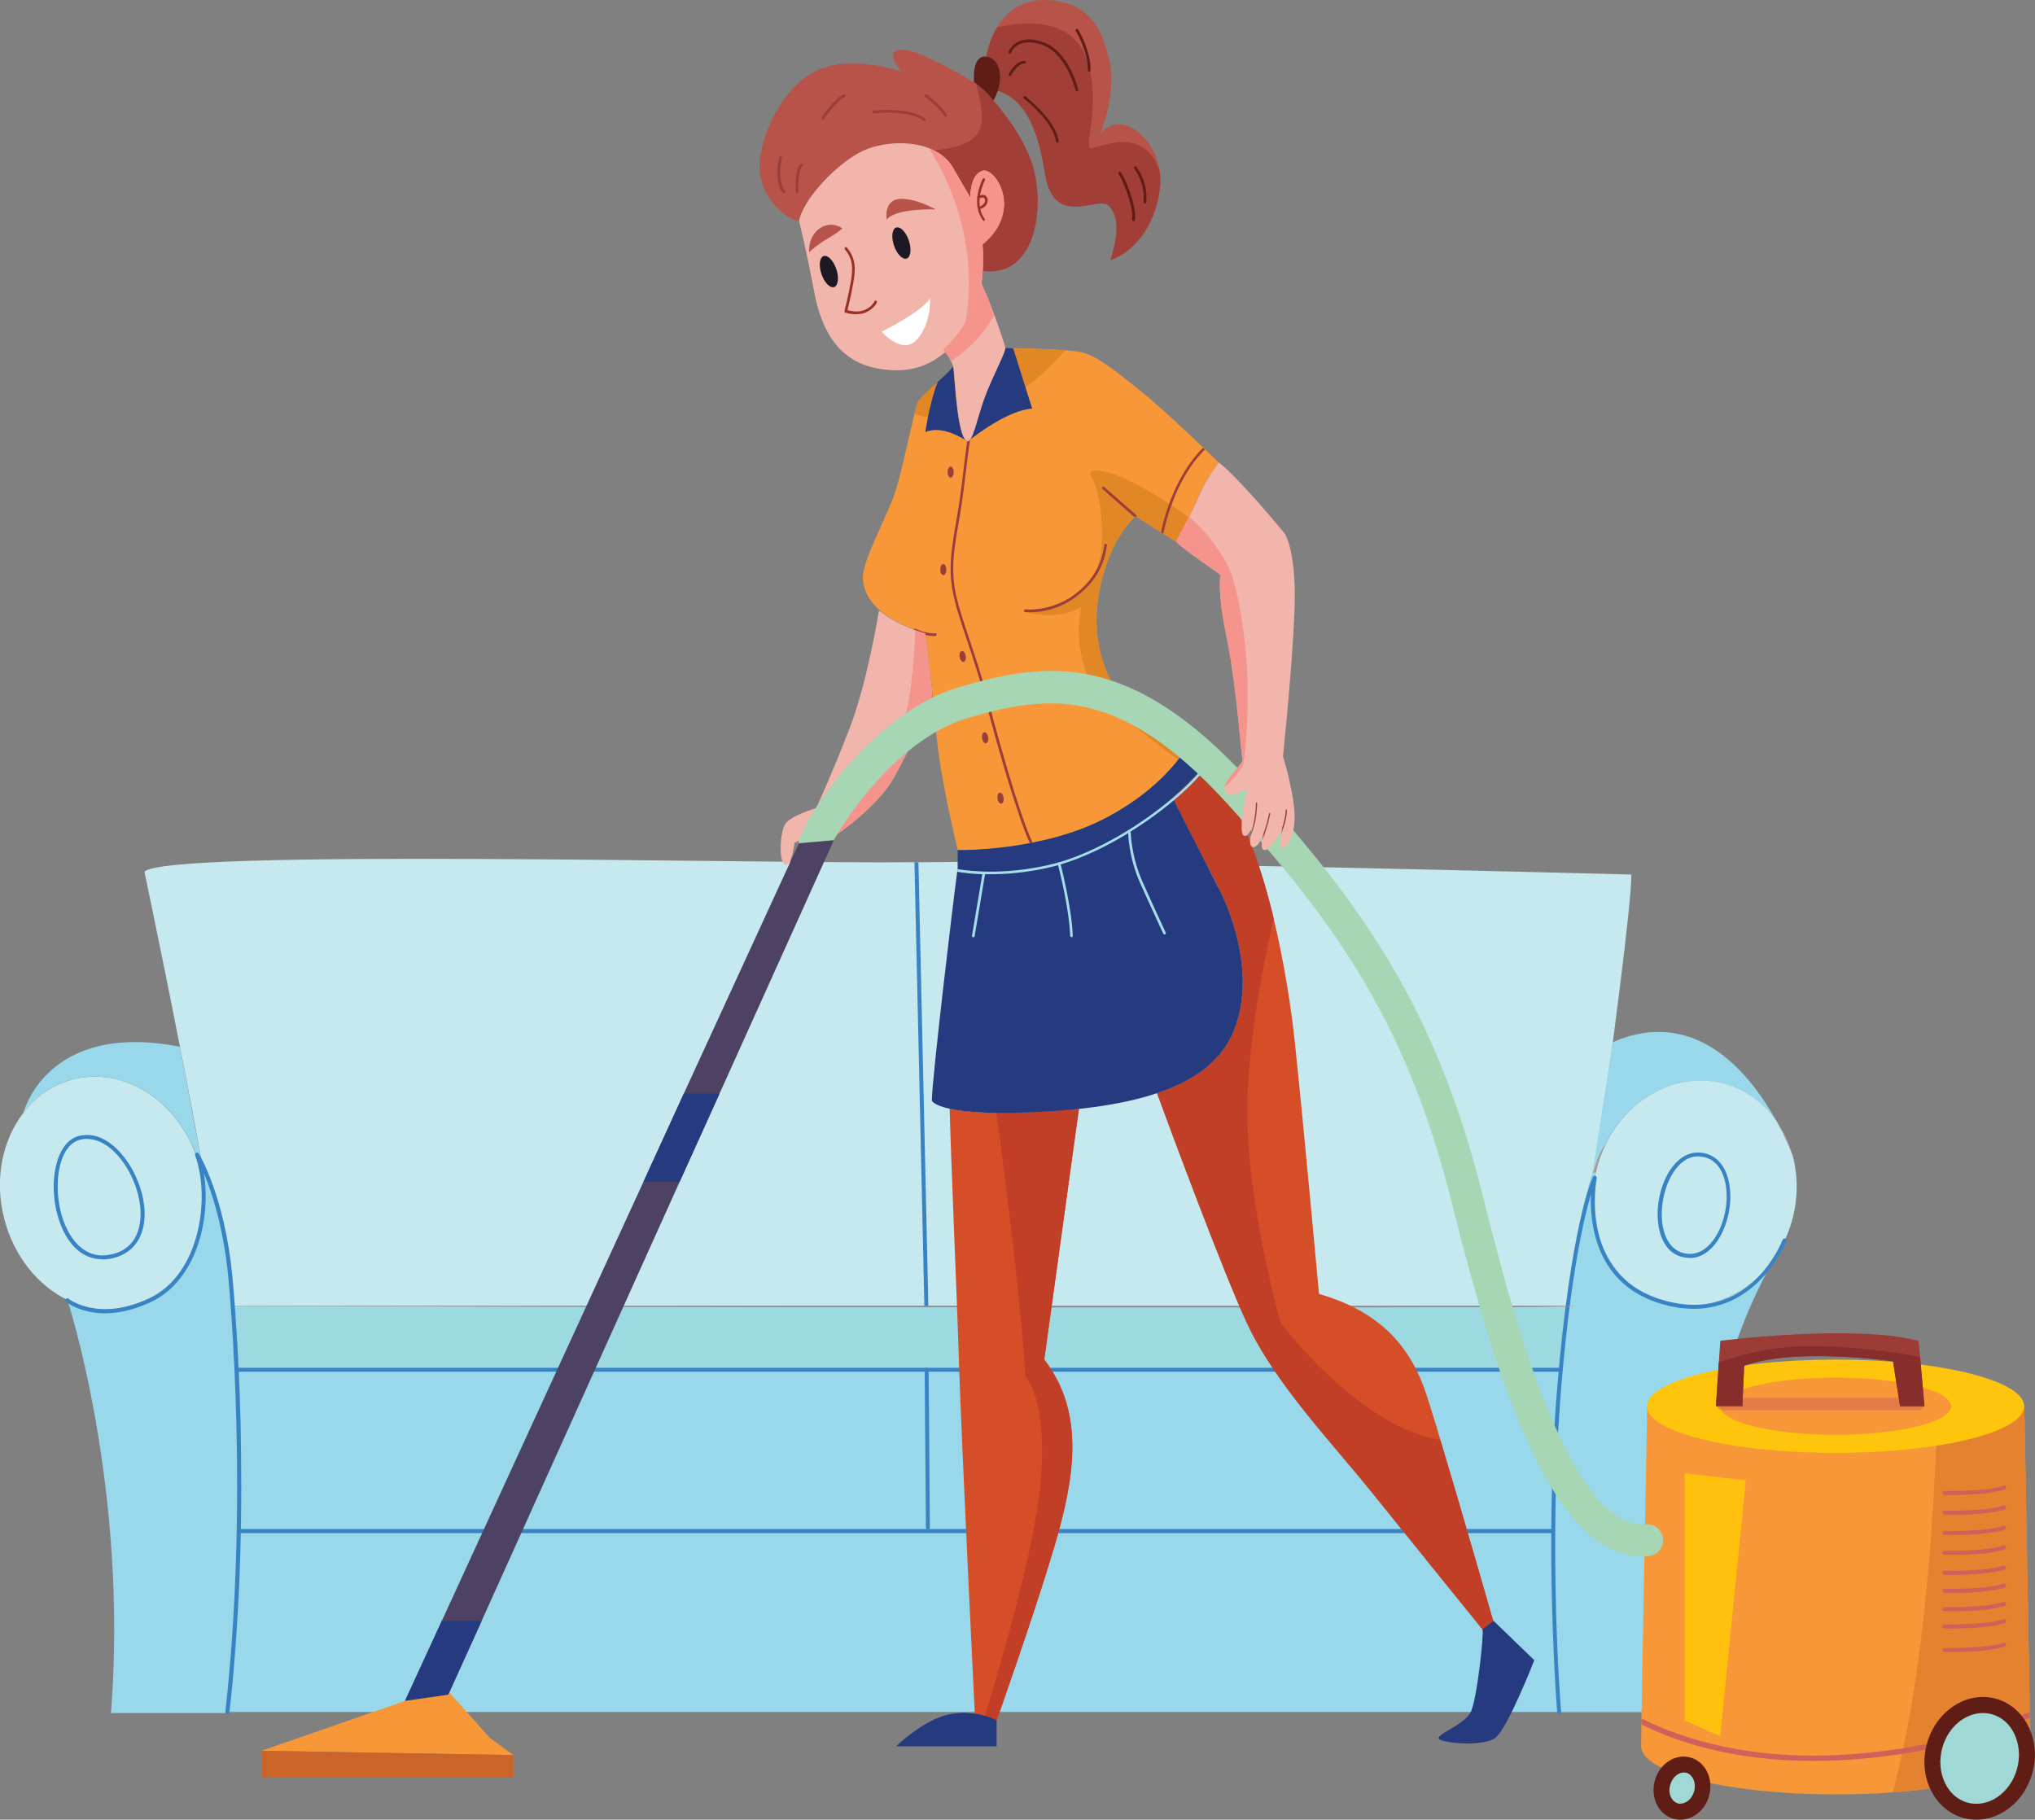<svg width="104" height="93" viewBox="0 0 104 93" fill="none" xmlns="http://www.w3.org/2000/svg">
<rect x="0" y="0" width="104" height="93" fill="#808080" stroke="none"/>
<g clip-path="url(#clip0_8_1574)">
<path d="M79.408 78.345H12.233C12.07 83.165 11.664 86.999 11.617 87.496H79.681C79.471 84.275 79.393 81.212 79.408 78.345Z" fill="#98D8EA"/>
<path d="M83.372 44.689C83.372 46.303 82.342 54.052 81.515 59.911L81.398 59.926C80.922 61.367 80.454 63.714 80.087 66.746H11.953C11.664 63.99 11.157 61.478 10.353 59.603C9.152 52.934 7.381 44.555 7.381 44.555C8.434 43.374 38.627 44.153 46.734 44.067C46.804 44.067 46.874 44.067 46.937 44.067C47.061 44.067 47.178 44.067 47.288 44.067C54.442 43.933 83.372 44.697 83.372 44.697V44.689Z" fill="#C6E8EF"/>
<path d="M10.283 60.013C10.26 59.903 10.244 59.792 10.213 59.682C10.111 59.281 9.971 58.895 9.807 58.532C8.66 56.005 6.132 54.54 3.714 55.17C2.684 55.438 1.818 56.052 1.186 56.887C0.117 58.281 -0.304 60.289 0.218 62.297C0.71 64.21 1.943 65.706 3.441 66.439C4.455 66.943 5.594 67.1 6.717 66.801C9.378 66.1 10.923 63.1 10.291 60.005L10.283 60.013Z" fill="#C6E8EF"/>
<path d="M3.722 55.17C6.14 54.54 8.668 56.005 9.815 58.532C10.01 58.855 10.181 59.21 10.345 59.588L9.198 53.501C2.372 52.154 1.194 56.879 1.194 56.879C1.826 56.052 2.692 55.43 3.722 55.162V55.17Z" fill="#98D8EA"/>
<path d="M11.953 66.746C12.062 67.801 12.148 68.896 12.202 70.006H79.759C79.853 68.856 79.962 67.769 80.079 66.762C74.719 66.888 17.999 66.762 11.953 66.746Z" fill="#9DD9E1"/>
<path d="M12.202 70.006C12.343 72.825 12.327 75.731 12.233 78.345H79.408C79.424 75.298 79.556 72.494 79.759 70.006H12.202Z" fill="#98D8EA"/>
<path d="M12.202 70.006C12.148 68.896 12.07 67.809 11.953 66.746C11.609 66.746 11.953 66.746 11.953 66.746C11.664 63.99 11.165 61.478 10.353 59.603C10.384 59.753 10.353 59.588 10.353 59.588C10.189 59.21 10.01 58.855 9.823 58.532C9.986 58.895 10.119 59.281 10.228 59.682C10.26 59.792 10.275 59.903 10.299 60.013C10.938 63.116 9.394 66.108 6.725 66.809C5.61 67.1 4.471 66.943 3.448 66.447C3.448 66.447 6.577 75.991 5.672 87.551H11.617C11.617 87.551 11.617 87.527 11.617 87.496C11.672 87.007 12.07 83.172 12.233 78.345C12.327 75.731 12.343 72.825 12.202 70.006Z" fill="#98D8EA"/>
<path d="M90.784 64.147C89.488 66.163 87.171 67.203 84.987 66.557C82.365 65.785 80.891 62.856 81.554 59.911H81.507L81.39 59.926C80.914 61.367 80.446 63.714 80.079 66.746C80.079 66.746 80.337 66.762 80.079 66.769C79.962 67.777 79.853 68.856 79.759 70.014C79.556 72.502 79.424 75.306 79.408 78.353C79.393 81.212 79.471 84.283 79.681 87.504H86.602C86.602 87.504 85.236 73.534 90.784 64.155V64.147Z" fill="#98D8EA"/>
<path d="M88.217 55.422C89.293 55.737 90.175 56.422 90.799 57.328C89.527 55.005 86.75 51.382 82.42 53.264L81.39 59.926C81.608 59.273 81.819 58.8 82.022 58.532C83.2 56.068 85.782 54.705 88.209 55.422H88.217Z" fill="#98D8EA"/>
<path d="M91.603 59.044V59.029C91.564 58.918 91.298 58.218 90.807 57.32C90.183 56.422 89.301 55.737 88.225 55.414C85.798 54.698 83.208 56.06 82.037 58.525C81.889 58.84 81.757 59.17 81.655 59.517C81.616 59.643 81.593 59.777 81.562 59.903C80.898 62.848 82.373 65.769 84.994 66.549C87.179 67.195 89.496 66.147 90.791 64.139C91.119 63.635 91.384 63.068 91.564 62.446C91.899 61.281 91.899 60.1 91.611 59.044H91.603Z" fill="#C6E8EF"/>
<path d="M47.444 66.746H47.241L46.734 44.067C46.804 44.067 46.874 44.067 46.937 44.067L47.444 66.746Z" fill="#3883C4"/>
<path d="M47.42 78.172C47.366 78.172 47.319 78.125 47.319 78.07L47.256 70.006C47.256 69.951 47.303 69.904 47.358 69.904C47.412 69.896 47.459 69.951 47.459 70.006L47.522 78.07C47.522 78.125 47.475 78.172 47.42 78.172Z" fill="#3883C4"/>
<path d="M79.377 78.353H12.241C12.187 78.353 12.14 78.306 12.14 78.251C12.14 78.196 12.187 78.148 12.241 78.148H79.377C79.432 78.148 79.478 78.196 79.478 78.251C79.478 78.306 79.432 78.353 79.377 78.353Z" fill="#3883C4"/>
<path d="M86.352 64.289C86.266 64.289 86.172 64.281 86.079 64.265C84.932 64.061 84.636 62.745 84.729 61.69C84.846 60.336 85.611 58.903 86.781 58.903C86.882 58.903 86.976 58.91 87.078 58.934C88.224 59.17 88.513 60.493 88.412 61.556C88.279 62.887 87.514 64.297 86.344 64.297L86.352 64.289ZM86.789 59.099C85.736 59.099 85.049 60.446 84.94 61.706C84.854 62.675 85.112 63.879 86.126 64.061C86.204 64.076 86.282 64.084 86.36 64.084C87.405 64.084 88.1 62.769 88.225 61.533C88.318 60.556 88.068 59.336 87.054 59.131C86.968 59.115 86.882 59.099 86.797 59.099H86.789Z" fill="#3883C4"/>
<path d="M5.243 64.36C3.706 64.36 2.957 62.722 2.785 61.32C2.614 59.903 2.988 58.32 4.041 58.052C4.174 58.021 4.307 58.005 4.447 58.005C5.875 58.005 7.162 59.903 7.365 61.596C7.529 63.005 6.944 64.013 5.797 64.297C5.61 64.344 5.422 64.368 5.251 64.368L5.243 64.36ZM4.447 58.202C4.33 58.202 4.213 58.218 4.096 58.249C3.152 58.485 2.824 59.958 2.988 61.297C3.16 62.722 3.924 64.163 5.243 64.163C5.407 64.163 5.571 64.139 5.742 64.1C7.24 63.73 7.232 62.242 7.162 61.619C6.975 60.013 5.773 58.21 4.447 58.21V58.202Z" fill="#3883C4"/>
<path d="M11.617 87.598H11.601C11.547 87.598 11.508 87.543 11.516 87.488C12.717 76.81 11.773 66.391 11.664 65.242C11.414 62.698 10.821 60.919 10.416 59.95C10.798 62.242 10.065 65.447 7.701 66.549C4.985 67.817 3.441 66.588 3.378 66.533C3.339 66.502 3.331 66.439 3.363 66.391C3.394 66.344 3.464 66.344 3.503 66.376C3.519 66.391 5.017 67.573 7.615 66.36C10.236 65.139 10.759 61.21 9.971 59.044C9.955 58.997 9.971 58.942 10.025 58.918C10.08 58.895 10.127 58.918 10.158 58.958C10.174 58.981 11.477 61.108 11.875 65.226C11.984 66.384 12.928 76.817 11.726 87.519C11.726 87.574 11.68 87.614 11.625 87.614L11.617 87.598Z" fill="#3883C4"/>
<path d="M79.681 87.598C79.627 87.598 79.588 87.559 79.58 87.504C79.58 87.425 78.901 79.219 79.58 70.951C80.266 62.675 81.359 60.249 81.406 60.147C81.429 60.1 81.484 60.076 81.53 60.092C81.577 60.108 81.608 60.163 81.601 60.21C81.601 60.226 81.351 61.478 81.655 62.871C82.061 64.73 83.192 65.935 85.018 66.454C89.379 67.707 91.033 63.541 91.103 63.36C91.127 63.305 91.181 63.281 91.236 63.305C91.291 63.32 91.314 63.383 91.291 63.438C91.275 63.486 89.496 67.959 84.955 66.651C81.569 65.683 81.249 62.58 81.304 61.044C80.93 62.32 80.251 65.265 79.783 70.959C79.104 79.211 79.767 87.401 79.783 87.48C79.783 87.535 79.744 87.582 79.689 87.59H79.681V87.598Z" fill="#3883C4"/>
<path d="M80.079 66.769C80.079 66.769 80.079 66.754 80.079 66.746H11.953C17.999 66.762 74.719 66.895 80.079 66.769Z" fill="#938B8B"/>
<path d="M79.767 70.108H12.202C12.148 70.108 12.101 70.061 12.101 70.006C12.101 69.951 12.148 69.904 12.202 69.904H79.767C79.822 69.904 79.869 69.951 79.869 70.006C79.869 70.061 79.822 70.108 79.767 70.108Z" fill="#3883C4"/>
<path d="M103.766 89.252C103.766 90.362 100.801 91.299 96.721 91.606C95.808 91.677 94.833 91.709 93.819 91.709C88.326 91.709 83.871 90.606 83.871 89.244L83.887 88.118V87.811L84.183 71.856C84.183 73.171 88.498 74.243 93.819 74.243C95.707 74.243 97.47 74.109 98.952 73.872C101.659 73.447 103.454 72.707 103.454 71.856L103.735 87.48V87.771L103.766 89.236V89.252Z" fill="#F79738"/>
<path d="M103.766 89.252C103.766 90.362 100.801 91.299 96.721 91.606C98.164 86.401 98.726 79.172 98.952 73.888C101.659 73.463 103.454 72.723 103.454 71.872L103.735 87.496V87.787L103.766 89.252Z" fill="#E4822F"/>
<path d="M76.428 83.22L75.851 83.385C75.851 83.385 72.106 78.755 70.046 76.195C67.986 73.644 65.115 70.644 63.703 67.573C62.47 64.903 59.802 57.706 59.131 55.871C61.222 55.178 62.517 54.099 63.094 52.579C64.077 49.989 63.126 47.059 62.283 45.39C61.971 44.768 61.557 43.964 61.167 43.2C61.105 43.075 61.042 42.949 60.972 42.822C60.691 42.279 60.434 41.775 60.255 41.405C60.223 41.358 60.2 41.311 60.184 41.263C60.106 41.106 60.044 40.988 59.997 40.901C59.974 40.862 59.958 40.83 59.95 40.807C59.95 40.791 59.942 40.783 59.935 40.775C60.013 40.712 60.083 40.649 60.153 40.586C60.231 40.523 60.301 40.46 60.371 40.389C60.801 39.995 61.191 39.602 61.518 39.216H61.526C61.55 39.24 61.573 39.263 61.596 39.287C63.227 40.767 64.358 43.862 65.092 46.941C65.646 49.256 65.989 51.548 66.16 53.146C66.566 56.895 67.409 66.132 67.409 66.132C70.615 67.053 72.098 68.896 72.878 71.211C73.034 71.691 73.307 72.549 73.619 73.612C74.719 77.266 76.42 83.212 76.42 83.212L76.428 83.22Z" fill="#D64E27"/>
<path d="M53.365 69.478C55.487 72.234 54.918 75.581 53.841 79.188C52.827 82.59 50.939 87.913 50.939 87.913L50.307 87.779L49.823 87.677C49.823 87.677 49.145 73.912 49.012 69.715C48.895 65.966 48.559 58.343 48.536 56.658C49.02 56.769 49.769 56.863 50.916 56.871C51.626 56.871 52.492 56.855 53.545 56.792C54.106 56.753 54.637 56.714 55.144 56.658L53.373 69.471L53.365 69.478Z" fill="#D64E27"/>
<path d="M76.428 83.22L75.851 83.385C75.851 83.385 72.106 78.755 70.046 76.195C67.986 73.644 65.115 70.644 63.703 67.573C62.47 64.903 59.802 57.706 59.131 55.871C61.222 55.178 62.517 54.099 63.094 52.579C64.077 49.989 63.126 47.059 62.283 45.39C61.971 44.768 61.557 43.964 61.167 43.2C61.105 43.075 61.042 42.949 60.972 42.822C60.691 42.279 60.434 41.775 60.255 41.405C60.223 41.358 60.2 41.311 60.184 41.263C60.106 41.106 60.044 40.988 59.997 40.901C59.974 40.862 59.958 40.83 59.95 40.807C59.95 40.791 59.942 40.783 59.935 40.775C60.013 40.712 60.083 40.649 60.153 40.586C60.231 40.523 60.301 40.46 60.371 40.389C60.801 39.995 61.191 39.602 61.518 39.216H61.526C61.55 39.24 61.573 39.263 61.596 39.287C63.227 40.767 64.358 43.862 65.092 46.941C64.616 49.13 63.914 52.304 63.758 56.036C63.555 61.013 65.458 67.62 65.458 67.62C65.458 67.62 69.375 72.88 73.611 73.597C74.712 77.251 76.412 83.196 76.412 83.196L76.428 83.22Z" fill="#C23F27"/>
<path d="M55.136 56.674L53.365 69.486C55.487 72.242 54.918 75.589 53.841 79.196C52.827 82.598 50.939 87.921 50.939 87.921L50.307 87.787C51.04 85.369 52.905 79.101 53.186 75.692C53.537 71.392 52.398 70.376 52.398 70.376C52.265 67.321 51.36 60.005 50.916 56.887C51.626 56.887 52.492 56.871 53.545 56.808C54.106 56.769 54.637 56.729 55.144 56.674H55.136Z" fill="#C23F27"/>
<path d="M62.275 23.648C62.275 23.648 61.643 24.435 61.23 25.419C61.089 25.75 60.918 26.113 60.746 26.451C60.41 27.12 60.091 27.68 60.091 27.68L59.443 27.27L59.326 27.199L58.078 26.412L58.023 26.38C58.023 26.38 57.992 26.412 57.976 26.427C56.72 27.664 56.034 29.916 56.034 31.759C56.034 33.601 56.876 35.436 57.758 36.058C58.507 36.586 60.13 37.956 60.574 38.334C60.481 38.484 60.356 38.649 60.215 38.83C59.591 39.641 58.476 40.752 56.65 41.744C55.409 42.413 54.021 42.822 52.78 43.067C52.733 43.075 52.687 43.082 52.64 43.098C50.596 43.492 48.949 43.453 48.949 43.453C48.848 43.011 48.037 39.736 47.834 37.318C47.771 36.602 47.701 35.885 47.631 35.216C47.483 33.861 47.342 32.743 47.303 32.452C47.295 32.404 47.295 32.381 47.295 32.381C47.085 32.31 46.89 32.247 46.71 32.168C45.953 31.877 45.407 31.562 45.025 31.247C44.331 30.672 44.136 30.089 44.097 29.585C44.026 28.735 45.314 26.451 45.735 25.191C46.055 24.23 46.468 22.215 46.734 21.159C46.819 20.836 46.89 20.6 46.937 20.521C47.038 20.348 47.366 20.049 47.724 19.726C47.795 19.663 47.865 19.6 47.935 19.537C48.232 19.269 48.528 18.994 48.715 18.758C48.731 18.813 48.747 18.876 48.747 18.939C48.786 19.325 48.856 20.395 48.988 21.27C49.082 21.876 49.207 22.388 49.386 22.522C49.402 22.537 49.418 22.545 49.433 22.545C49.464 22.545 49.488 22.545 49.519 22.522C49.519 22.522 49.535 22.514 49.558 22.49C49.566 22.474 49.581 22.459 49.589 22.443C49.753 22.215 49.909 21.616 50.096 20.994C50.159 20.789 50.229 20.576 50.299 20.372C50.666 19.348 51.407 17.986 51.376 17.781C51.376 17.781 51.532 17.781 51.782 17.789C52.398 17.805 53.576 17.836 54.419 17.899C54.762 17.931 55.051 17.954 55.222 17.994C55.971 18.143 56.775 18.765 58.265 19.962C59.225 20.734 60.613 22.041 61.487 22.868C61.518 22.9 61.557 22.931 61.581 22.963C62.002 23.372 62.283 23.64 62.283 23.64L62.275 23.648Z" fill="#F79738"/>
<path d="M48.739 18.931C48.778 19.317 48.848 20.388 48.981 21.262C47.935 21.435 47.21 21.34 46.718 21.151C46.804 20.828 46.874 20.592 46.921 20.514C47.022 20.34 47.35 20.041 47.709 19.718C47.779 19.655 47.849 19.592 47.92 19.529C48.216 19.262 48.513 18.986 48.7 18.75C48.715 18.805 48.731 18.868 48.731 18.931H48.739Z" fill="#E18726"/>
<path d="M54.419 17.915C53.67 18.813 52.125 20.34 50.089 21.002C50.151 20.797 50.221 20.584 50.291 20.38C50.658 19.356 51.399 17.994 51.368 17.789C51.368 17.789 51.524 17.789 51.774 17.797C52.39 17.812 53.568 17.844 54.411 17.907L54.419 17.915Z" fill="#E18726"/>
<path d="M57.75 36.05C58.499 36.578 60.122 37.948 60.566 38.326C60.473 38.476 60.348 38.641 60.208 38.822C58.92 37.901 56.127 35.798 55.566 34.475C54.824 32.735 55.261 31.003 55.261 31.003C54.013 31.79 52.39 31.27 52.39 31.27C55.16 30.861 56.276 29.743 56.315 27.561C56.353 25.372 55.831 24.459 55.831 24.459C55.831 24.459 55.253 23.805 56.627 24.152C57.812 24.451 59.771 25.695 60.754 26.443C60.418 27.113 60.098 27.672 60.098 27.672L59.451 27.262L59.334 27.191L58.086 26.404L58.031 26.372C58.031 26.372 58 26.404 57.984 26.42C56.728 27.656 56.041 29.908 56.041 31.751C56.041 33.593 56.884 35.428 57.766 36.05H57.75Z" fill="#E18726"/>
<path d="M50.221 13.844C50.268 13.064 50.221 12.489 50.221 12.489C52.304 10.773 50.877 8.56 50.221 8.733C49.558 8.906 49.589 10.103 49.589 10.103L48.692 8.56C48.466 8.166 48.122 7.883 47.717 7.686C46.531 7.103 44.807 7.284 43.824 7.859C42.505 8.631 41.046 10.245 40.835 11.3C40.242 11.182 39.213 10.458 38.885 9.127C38.503 7.552 39.829 4.567 41.631 3.654C43.402 2.764 45.961 3.614 46.071 3.654C46.008 3.583 45.127 2.567 46.071 2.536C46.937 2.504 49.332 3.937 49.901 4.284C49.979 4.331 50.026 4.355 50.026 4.355C50.026 4.355 52.336 6.536 52.858 8.78C53.381 11.025 52.772 14.182 50.229 13.852L50.221 13.844Z" fill="#B75349"/>
<path d="M50.221 13.844C50.268 13.064 50.221 12.489 50.221 12.489C52.304 10.773 50.877 8.56 50.221 8.733C49.558 8.906 49.589 10.103 49.589 10.103L48.692 8.56C48.466 8.166 48.122 7.883 47.717 7.686C50.681 7.402 50.315 6.221 49.901 4.276C49.979 4.323 50.026 4.347 50.026 4.347C50.026 4.347 52.336 6.528 52.858 8.772C53.381 11.017 52.772 14.174 50.229 13.844H50.221Z" fill="#A03E37"/>
<path d="M59.287 9.576C59.115 11.221 58.171 12.804 56.751 13.293C56.751 13.293 57.305 11.717 56.923 10.906C56.627 10.277 56.439 10.347 55.394 10.521C54.348 10.694 53.654 10.347 53.412 8.906C53.178 7.52 52.741 5.15 50.993 4.646C51.29 3.764 51.017 2.953 50.408 2.89C50.471 2.504 50.635 1.929 50.962 1.386C51.407 0.646 52.164 -0.016 53.412 9.88279e-07C55.667 0.039 56.369 1.512 56.712 3.189C57.032 4.741 56.322 6.654 56.205 6.945C56.283 6.788 56.627 6.197 57.446 6.386C58.226 6.56 59.108 7.52 59.271 8.788C59.303 9.04 59.31 9.308 59.279 9.576H59.287Z" fill="#B75349"/>
<path d="M59.287 9.576C59.115 11.221 58.171 12.804 56.751 13.293C56.751 13.293 57.305 11.717 56.923 10.906C56.627 10.277 56.439 10.347 55.394 10.521C54.348 10.694 53.654 10.347 53.412 8.906C53.178 7.52 52.741 5.15 50.993 4.646C51.29 3.764 51.017 2.953 50.408 2.89C50.471 2.504 50.635 1.929 50.962 1.386C53.123 0.937 54.957 1.236 55.566 3.103C56.299 5.323 55.363 7.505 55.737 7.575C56.065 7.638 58.46 6.276 59.271 8.78C59.303 9.032 59.31 9.3 59.279 9.568L59.287 9.576Z" fill="#A03E37"/>
<path d="M50.213 12.489C50.213 12.489 50.237 12.773 50.237 13.214C50.237 13.403 50.237 13.615 50.221 13.844C50.166 14.828 49.956 16.135 49.277 16.978C49.269 16.994 49.254 17.009 49.246 17.017C48.996 17.324 48.747 17.6 48.489 17.836C47.506 18.742 46.422 19.112 44.869 18.836C42.887 18.482 41.982 16.946 41.6 14.867C41.218 12.804 40.835 11.292 40.835 11.292C41.046 10.237 42.505 8.623 43.824 7.851C44.744 7.316 46.312 7.119 47.483 7.575C47.99 7.772 48.419 8.087 48.692 8.552L49.589 10.095C49.589 10.095 49.558 8.906 50.221 8.725C50.877 8.552 52.304 10.757 50.221 12.481L50.213 12.489Z" fill="#F1B5AB"/>
<path d="M50.213 12.489C50.213 12.489 50.237 12.773 50.237 13.214C50.237 13.403 50.237 13.615 50.221 13.844C50.166 14.828 49.956 16.135 49.277 16.978C49.269 16.994 49.254 17.009 49.246 17.017C50.19 12.56 48.427 9.056 47.483 7.583C47.99 7.78 48.419 8.095 48.692 8.56L49.589 10.103C49.589 10.103 49.558 8.914 50.221 8.733C50.877 8.56 52.304 10.765 50.221 12.489H50.213Z" fill="#F5948D"/>
<path d="M50.401 2.89C50.401 2.89 50.385 2.89 50.377 2.89C49.628 2.843 49.784 4.205 49.784 4.205C50.276 4.496 50.767 5.142 50.767 5.142C50.861 4.977 50.931 4.811 50.994 4.646C51.29 3.764 51.017 2.953 50.408 2.89H50.401Z" fill="#5F1D16"/>
<path d="M64.093 42.027C64.116 41.956 64.132 41.917 64.132 41.917C64.132 41.917 64.116 41.956 64.093 42.027Z" fill="#F1B5AB"/>
<path d="M45.314 11.229C45.314 11.229 45.142 10.284 45.922 10.174C46.703 10.072 47.818 10.702 47.818 10.702C47.818 10.702 45.735 10.631 45.314 11.229Z" fill="#B75349"/>
<path d="M43.051 11.67C43.051 11.67 42.505 11.253 41.897 11.67C41.28 12.088 41.35 12.891 41.35 12.891C41.35 12.891 41.795 12.473 42.302 12.19C42.809 11.899 43.051 11.67 43.051 11.67Z" fill="#B75349"/>
<path d="M59.919 40.791C60.535 40.279 61.074 39.751 61.511 39.239L59.911 40.799L59.919 40.791Z" fill="#5F1D16"/>
<path d="M62.275 45.39C61.963 44.768 61.55 43.964 61.16 43.2C61.097 43.075 61.027 42.949 60.964 42.822C60.684 42.279 60.426 41.775 60.247 41.405C60.215 41.358 60.192 41.311 60.176 41.263C60.098 41.106 60.036 40.988 59.989 40.901C59.966 40.862 59.95 40.83 59.942 40.807C59.935 40.791 59.927 40.783 59.927 40.775L61.347 39.381L61.511 39.224L61.495 39.208L60.574 38.326C60.052 39.121 58.889 40.523 56.642 41.736C53.295 43.547 48.942 43.445 48.942 43.445V44.398C48.942 44.398 48.942 44.413 48.942 44.421C48.942 44.453 48.926 44.5 48.918 44.555C48.723 45.98 47.623 55.186 47.623 56.257C47.623 56.257 47.717 56.485 48.528 56.666C49.316 56.84 50.791 56.973 53.537 56.808C54.099 56.769 54.629 56.729 55.136 56.674C56.697 56.509 58.023 56.241 59.131 55.871C61.222 55.178 62.517 54.099 63.094 52.579C64.077 49.989 63.126 47.059 62.283 45.39H62.275ZM59.911 40.791C59.911 40.791 59.911 40.791 59.903 40.791H59.911Z" fill="#263B7F"/>
<path d="M61.526 39.232C61.487 39.279 61.448 39.326 61.511 39.232C61.589 39.137 61.557 39.184 61.526 39.232Z" fill="#5F1D16"/>
<path d="M50.931 87.921C50.931 87.921 49.87 87.338 48.528 87.614C47.186 87.882 45.797 89.252 45.797 89.252H50.931V87.921Z" fill="#263B7F"/>
<path d="M75.765 83.283C75.851 83.385 75.484 86.96 75.141 87.543C74.805 88.126 73.588 88.567 73.518 88.819C73.448 89.078 75.78 89.307 76.42 88.819C77.06 88.33 78.41 84.85 78.41 84.85L76.334 82.842L75.757 83.275L75.765 83.283Z" fill="#263B7F"/>
<path d="M49.371 22.514C49.254 22.435 48.13 21.703 47.288 22.088C47.288 22.088 47.498 20.608 47.92 19.521C48.216 19.254 48.513 18.978 48.7 18.742C48.715 18.797 48.731 18.86 48.731 18.923C48.801 19.576 48.934 22.175 49.363 22.506L49.371 22.514Z" fill="#263B7F"/>
<path d="M52.757 20.884C51.54 20.947 49.823 22.277 49.55 22.49C49.784 22.246 49.987 21.206 50.291 20.372C50.658 19.348 51.399 17.986 51.368 17.781C51.368 17.781 51.524 17.781 51.774 17.789L52.749 20.876L52.757 20.884Z" fill="#263B7F"/>
<path d="M50.284 11.292C50.284 11.292 50.245 11.284 50.229 11.261C49.706 10.528 49.995 9.639 50.206 9.174V9.15C50.206 9.15 50.268 9.095 50.299 9.111C50.33 9.127 50.354 9.158 50.338 9.198C50.338 9.198 50.338 9.213 50.323 9.237C50.12 9.678 49.847 10.513 50.323 11.19C50.346 11.221 50.338 11.261 50.307 11.284C50.299 11.292 50.284 11.3 50.268 11.3L50.284 11.292Z" fill="#983222"/>
<path d="M50.112 10.678C50.112 10.678 50.057 10.662 50.05 10.631C50.034 10.599 50.05 10.56 50.089 10.544C50.104 10.544 50.377 10.434 50.338 10.206C50.323 10.127 50.291 10.111 50.276 10.111C50.206 10.072 50.081 10.127 50.042 10.143C50.011 10.158 49.964 10.143 49.948 10.111C49.932 10.08 49.948 10.032 49.979 10.017C50.003 10.009 50.198 9.914 50.338 9.985C50.385 10.009 50.447 10.064 50.471 10.182C50.518 10.458 50.268 10.623 50.135 10.67C50.135 10.67 50.12 10.67 50.112 10.67V10.678Z" fill="#983222"/>
<path d="M40.742 9.875C40.742 9.875 40.679 9.843 40.672 9.812C40.672 9.765 40.586 8.741 40.898 8.394C40.929 8.363 40.968 8.363 40.999 8.394C41.031 8.418 41.031 8.465 40.999 8.497C40.773 8.749 40.781 9.528 40.804 9.812C40.804 9.851 40.781 9.883 40.742 9.891V9.875Z" fill="#993E3A"/>
<path d="M42.06 6.103C42.06 6.103 42.037 6.103 42.029 6.095C41.998 6.079 41.982 6.04 41.998 6.001C42.037 5.914 42.692 4.993 43.114 4.827C43.145 4.811 43.192 4.827 43.207 4.867C43.223 4.906 43.207 4.945 43.168 4.961C42.794 5.111 42.169 5.985 42.13 6.071C42.115 6.095 42.092 6.111 42.068 6.111L42.06 6.103Z" fill="#993E3A"/>
<path d="M47.241 6.19C47.241 6.19 47.21 6.19 47.194 6.174C46.515 5.599 44.674 5.78 44.658 5.788C44.619 5.788 44.588 5.764 44.58 5.725C44.58 5.686 44.604 5.654 44.643 5.646C44.721 5.646 46.554 5.457 47.28 6.064C47.311 6.087 47.311 6.134 47.288 6.166C47.272 6.182 47.256 6.19 47.233 6.19H47.241Z" fill="#993E3A"/>
<path d="M48.333 5.977C48.333 5.977 48.286 5.961 48.271 5.945C48.021 5.52 47.288 4.961 47.28 4.953C47.249 4.93 47.241 4.882 47.264 4.851C47.288 4.819 47.334 4.811 47.366 4.835C47.397 4.859 48.13 5.418 48.395 5.867C48.411 5.898 48.395 5.945 48.372 5.961C48.364 5.961 48.349 5.969 48.341 5.969L48.333 5.977Z" fill="#993E3A"/>
<path d="M40.063 9.875C40.063 9.875 40.024 9.875 40.016 9.851C39.556 9.363 39.79 8.087 39.837 8.009C39.86 7.977 39.899 7.969 39.93 7.985C39.962 8.009 39.969 8.048 39.954 8.079C39.907 8.198 39.727 9.347 40.118 9.749C40.141 9.772 40.141 9.82 40.118 9.843C40.102 9.859 40.086 9.867 40.071 9.867L40.063 9.875Z" fill="#993E3A"/>
<path d="M55.043 4.685C55.043 4.685 54.98 4.662 54.972 4.63C54.972 4.607 54.497 2.701 53.225 2.276C51.984 1.866 51.68 2.677 51.68 2.685C51.664 2.725 51.626 2.74 51.587 2.733C51.555 2.717 51.532 2.677 51.547 2.638C51.547 2.63 51.899 1.685 53.272 2.142C54.614 2.583 55.09 4.512 55.105 4.591C55.113 4.63 55.09 4.67 55.051 4.678C55.051 4.678 55.043 4.678 55.035 4.678L55.043 4.685Z" fill="#5F1D16"/>
<path d="M55.667 3.67C55.667 3.67 55.597 3.638 55.597 3.599C55.628 2.67 54.988 1.599 54.98 1.583C54.957 1.551 54.972 1.504 55.004 1.488C55.035 1.465 55.082 1.48 55.097 1.512C55.129 1.559 55.768 2.63 55.729 3.607C55.729 3.646 55.698 3.67 55.659 3.67H55.667Z" fill="#5F1D16"/>
<path d="M51.618 3.874C51.618 3.874 51.594 3.874 51.587 3.874C51.555 3.859 51.54 3.811 51.555 3.78C51.571 3.748 51.914 3.087 52.367 3.111C52.406 3.111 52.437 3.142 52.437 3.181C52.437 3.221 52.398 3.244 52.367 3.244C52.062 3.229 51.774 3.67 51.688 3.843C51.672 3.866 51.649 3.882 51.626 3.882L51.618 3.874Z" fill="#5F1D16"/>
<path d="M54.036 7.3C54.036 7.3 53.974 7.268 53.966 7.237C53.849 6.323 52.694 5.331 52.343 5.048C52.328 5.032 52.32 5.032 52.32 5.024C52.289 4.993 52.289 4.953 52.32 4.93C52.343 4.898 52.39 4.898 52.413 4.93L52.429 4.945C52.788 5.237 53.982 6.26 54.106 7.221C54.106 7.26 54.083 7.292 54.044 7.3C54.044 7.3 54.044 7.3 54.036 7.3Z" fill="#5F1D16"/>
<path d="M57.929 11.3C57.929 11.3 57.929 11.3 57.922 11.3C57.883 11.3 57.859 11.261 57.859 11.221C57.961 10.489 57.266 8.993 57.173 8.898C57.142 8.867 57.142 8.828 57.173 8.796C57.196 8.765 57.243 8.765 57.266 8.796C57.422 8.93 58.109 10.473 58 11.245C58 11.277 57.968 11.308 57.929 11.308V11.3Z" fill="#5F1D16"/>
<path d="M58.499 10.395C58.46 10.395 58.437 10.355 58.437 10.316C58.499 9.741 58.343 9.174 57.984 8.639C57.968 8.623 57.961 8.607 57.961 8.599C57.937 8.568 57.953 8.52 57.984 8.505C58.015 8.481 58.062 8.497 58.078 8.528C58.078 8.528 58.093 8.544 58.101 8.56C58.577 9.268 58.624 9.914 58.577 10.332C58.577 10.371 58.546 10.395 58.507 10.395H58.499Z" fill="#5F1D16"/>
<path d="M45.064 16.946C45.064 16.946 47.116 15.946 47.529 15.245C47.529 15.245 47.615 16.505 46.866 17.348C46.117 18.191 45.056 16.946 45.056 16.946H45.064Z" fill="white"/>
<path d="M43.785 16.064C43.48 16.064 43.223 15.978 43.207 15.978C43.176 15.97 43.153 15.931 43.16 15.891C43.16 15.891 43.332 15.222 43.472 14.458C43.605 13.702 43.597 13.253 43.176 12.741C43.153 12.71 43.16 12.67 43.184 12.647C43.215 12.623 43.254 12.623 43.277 12.647C43.73 13.198 43.745 13.694 43.605 14.474C43.496 15.104 43.355 15.663 43.309 15.852C43.465 15.891 43.894 15.986 44.206 15.836C44.588 15.655 44.69 15.403 44.69 15.403C44.705 15.371 44.744 15.348 44.775 15.364C44.807 15.379 44.83 15.419 44.814 15.45C44.814 15.466 44.697 15.757 44.261 15.962C44.112 16.033 43.941 16.056 43.785 16.056V16.064Z" fill="#983222"/>
<path d="M52.772 43.067C52.726 43.075 52.679 43.082 52.632 43.098C52 41.744 50.884 37.822 50.416 35.995C50.081 34.696 49.73 33.648 49.418 32.719C49.16 31.948 48.934 31.286 48.778 30.64C48.427 29.223 48.614 28.136 48.848 26.758L48.91 26.404C49.066 25.483 49.176 24.608 49.261 23.837C49.324 23.341 49.379 22.9 49.425 22.553C49.457 22.553 49.48 22.553 49.511 22.529C49.511 22.529 49.527 22.522 49.55 22.498C49.558 22.482 49.574 22.466 49.581 22.451C49.519 22.813 49.457 23.301 49.394 23.845C49.3 24.616 49.199 25.498 49.043 26.42L48.981 26.774C48.747 28.136 48.559 29.215 48.903 30.601C49.059 31.239 49.285 31.9 49.542 32.672C49.855 33.601 50.213 34.657 50.549 35.956C51.079 38.003 52.172 41.83 52.772 43.067Z" fill="#993E3A"/>
<path d="M52.632 31.294C52.492 31.294 52.406 31.286 52.39 31.286C52.351 31.286 52.328 31.247 52.328 31.207C52.328 31.168 52.367 31.144 52.398 31.144C52.413 31.144 53.693 31.278 54.871 30.42C56.041 29.562 56.33 28.601 56.439 27.853C56.439 27.813 56.478 27.79 56.517 27.798C56.556 27.798 56.58 27.837 56.572 27.876C56.455 28.648 56.158 29.648 54.949 30.53C54.021 31.207 53.061 31.294 52.624 31.294H52.632Z" fill="#993E3A"/>
<path d="M47.717 32.507C47.561 32.507 47.233 32.475 46.734 32.263C46.703 32.247 46.687 32.208 46.695 32.176C46.71 32.145 46.749 32.129 46.781 32.137C47.459 32.428 47.795 32.365 47.795 32.365C47.826 32.365 47.865 32.381 47.873 32.42C47.873 32.459 47.857 32.491 47.818 32.499C47.818 32.499 47.779 32.507 47.709 32.507H47.717Z" fill="#993E3A"/>
<path d="M58.078 26.412L58.023 26.38C58.023 26.38 57.992 26.412 57.976 26.427L56.338 24.986C56.338 24.986 56.307 24.916 56.338 24.892C56.361 24.86 56.408 24.86 56.431 24.892L58.078 26.333C58.078 26.333 58.109 26.396 58.093 26.42L58.078 26.412Z" fill="#993E3A"/>
<path d="M61.581 22.971C59.935 24.593 59.467 27.223 59.459 27.254C59.459 27.254 59.459 27.278 59.451 27.278L59.334 27.207C59.388 26.924 59.896 24.451 61.487 22.884C61.518 22.915 61.557 22.947 61.581 22.978V22.971Z" fill="#993E3A"/>
<path d="M61.596 39.295C61.183 39.814 60.629 40.366 59.989 40.901C59.326 41.46 58.569 42.011 57.766 42.508C57.727 42.539 57.688 42.563 57.649 42.586C56.541 43.264 55.347 43.838 54.216 44.177C54.169 44.193 54.13 44.209 54.083 44.216C53.888 44.272 53.701 44.319 53.514 44.358C52.398 44.602 51.423 44.681 50.619 44.681C50.525 44.681 50.424 44.681 50.338 44.681C50.291 44.681 50.245 44.681 50.206 44.681C49.675 44.665 49.238 44.61 48.918 44.555C48.926 44.5 48.934 44.453 48.942 44.421C49.769 44.555 51.384 44.689 53.49 44.232C53.685 44.185 53.88 44.138 54.083 44.083C54.106 44.083 54.13 44.067 54.145 44.067C56.135 43.476 58.304 42.161 59.911 40.799C59.911 40.799 59.919 40.799 59.927 40.791C60.005 40.728 60.075 40.665 60.145 40.602C60.223 40.539 60.294 40.476 60.364 40.405C60.738 40.059 61.066 39.72 61.347 39.397C61.401 39.334 61.448 39.279 61.495 39.224L61.511 39.24C61.589 39.145 61.557 39.192 61.526 39.24C61.55 39.263 61.573 39.287 61.596 39.31V39.295Z" fill="#A6DDEB"/>
<path d="M49.745 47.902C49.745 47.902 49.737 47.902 49.73 47.902C49.691 47.902 49.667 47.862 49.675 47.823C49.784 47.193 50.213 44.642 50.213 44.618C50.213 44.579 50.252 44.555 50.291 44.563C50.33 44.563 50.354 44.602 50.346 44.642C50.346 44.665 49.917 47.224 49.808 47.847C49.808 47.878 49.776 47.902 49.745 47.902Z" fill="#A6DDEB"/>
<path d="M54.762 47.902C54.762 47.902 54.692 47.87 54.692 47.839C54.645 46.39 54.068 44.177 54.06 44.153C54.052 44.122 54.075 44.083 54.106 44.067C54.145 44.051 54.177 44.075 54.192 44.114C54.192 44.138 54.778 46.366 54.824 47.831C54.824 47.87 54.793 47.902 54.762 47.902Z" fill="#A6DDEB"/>
<path d="M59.513 47.76C59.513 47.76 59.467 47.744 59.451 47.721C59.451 47.705 58.834 46.406 58.257 45.106C57.672 43.791 57.656 42.571 57.656 42.563C57.656 42.523 57.688 42.492 57.719 42.492C57.719 42.492 57.789 42.523 57.789 42.563C57.789 42.571 57.812 43.767 58.382 45.051C58.959 46.35 59.568 47.65 59.576 47.666C59.591 47.697 59.576 47.744 59.544 47.752C59.537 47.752 59.529 47.752 59.513 47.752V47.76Z" fill="#A6DDEB"/>
<path d="M42.739 13.741C42.887 14.182 42.84 14.592 42.63 14.671C42.419 14.741 42.13 14.442 41.982 14.009C41.834 13.568 41.881 13.159 42.092 13.088C42.302 13.017 42.591 13.316 42.739 13.749V13.741Z" fill="#1E1724"/>
<path d="M46.445 12.292C46.593 12.733 46.546 13.143 46.336 13.214C46.125 13.285 45.837 12.985 45.688 12.552C45.54 12.119 45.587 11.702 45.797 11.631C46.008 11.56 46.297 11.851 46.445 12.292Z" fill="#1E1724"/>
<path d="M47.623 35.208V35.743C47.623 35.743 46.546 38.232 45.665 39.767C44.791 41.303 42.692 42.697 42.692 42.697C42.154 43.303 41.592 43.941 41.296 43.767C41.272 43.752 41.257 43.736 41.241 43.72C40.968 43.413 41.545 42.633 41.545 42.633L40.601 43.075C40.601 43.075 40.469 44.303 40.125 44.201C39.79 44.098 39.852 42.563 40.125 42.122C40.398 41.681 41.709 41.303 41.709 41.303C41.709 41.303 42.521 39.562 43.434 37.184C44.346 34.798 44.916 31.223 44.916 31.223L45.002 31.255C45.407 31.585 45.969 31.908 46.773 32.208C46.929 32.27 47.1 32.326 47.28 32.381C47.28 32.381 47.444 33.633 47.615 35.216L47.623 35.208Z" fill="#F1B5AB"/>
<path d="M47.623 35.208V35.743C47.623 35.743 46.546 38.232 45.665 39.767C44.791 41.303 42.692 42.697 42.692 42.697C42.154 43.303 41.592 43.941 41.296 43.767C41.662 43.366 42.185 42.791 42.458 42.5C42.895 42.027 45.868 37.995 46.305 36.397C46.601 35.31 46.734 33.349 46.781 32.2C46.937 32.263 47.108 32.318 47.288 32.373C47.288 32.373 47.452 33.625 47.623 35.208Z" fill="#F5948D"/>
<path d="M83.933 79.534C79.354 79.534 76.553 70.888 74.204 61.509C71.942 52.445 68.423 47.335 62.72 41.074C57.219 35.035 53.615 35.483 49.464 36.696C45.571 37.838 42.692 42.665 42.411 43.311C42.318 43.665 42.006 43.917 41.631 43.917C41.187 43.917 40.82 43.555 40.82 43.098C40.82 42.232 44.416 36.468 49.012 35.121C53.545 33.79 57.789 33.247 63.914 39.964C69.796 46.429 73.424 51.705 75.78 61.108C77.044 66.163 79.978 77.904 83.941 77.904C83.996 77.904 84.05 77.904 84.113 77.904C84.565 77.865 84.948 78.204 84.987 78.652C85.026 79.101 84.69 79.495 84.246 79.534C84.144 79.542 84.035 79.55 83.933 79.55V79.534Z" fill="#A6D6B4"/>
<path d="M51.376 17.789C51.407 17.994 50.666 19.356 50.3 20.38C49.925 21.395 49.699 22.742 49.387 22.522C48.95 22.215 48.817 19.592 48.747 18.931C48.747 18.868 48.731 18.805 48.716 18.75C48.692 18.655 48.661 18.561 48.614 18.474C48.505 18.222 48.341 18.009 48.216 17.868C48.482 17.623 48.731 17.348 48.989 17.033C49.652 16.214 49.855 14.946 49.909 13.985C50.214 14.544 50.549 15.371 50.822 16.112C51.134 16.962 51.368 17.694 51.384 17.789H51.376Z" fill="#F1B5AB"/>
<path d="M50.806 16.112C50.143 17.332 49.152 18.096 48.598 18.474C48.489 18.222 48.325 18.009 48.2 17.868C48.466 17.623 48.715 17.348 48.973 17.033C49.636 16.214 49.839 14.946 49.894 13.985C50.198 14.544 50.533 15.371 50.806 16.112Z" fill="#F5948D"/>
<path d="M66.098 40.996C66.332 42.389 65.864 43.311 65.56 43.311C65.38 43.311 65.412 42.949 65.474 42.657C65.505 42.476 65.552 42.326 65.56 42.295C65.552 42.311 65.529 42.35 65.498 42.413C65.326 42.72 64.866 43.5 64.616 43.445C64.46 43.413 64.46 43.185 64.507 42.98C64.53 42.83 64.585 42.689 64.6 42.626C64.577 42.673 64.538 42.752 64.483 42.854C64.483 42.854 64.483 42.854 64.483 42.862C64.351 43.098 64.14 43.397 63.976 43.271C63.867 43.193 63.875 42.956 63.922 42.704C63.961 42.468 64.039 42.208 64.093 42.059C64.078 42.098 64.062 42.145 64.039 42.193C63.914 42.476 63.711 42.846 63.539 42.689C63.266 42.444 63.742 40.271 63.742 40.271C63.742 40.271 62.931 40.885 62.626 40.468C62.58 40.405 62.572 40.326 62.587 40.24C62.681 39.751 63.563 38.98 63.508 38.83C63.438 38.665 63.204 35.05 62.697 32.593C62.19 30.136 62.392 29.53 62.361 29.388C62.33 29.27 60.504 28.136 60.106 27.664C60.106 27.664 60.434 27.081 60.777 26.404C60.941 26.073 61.113 25.719 61.245 25.404C61.659 24.419 62.291 23.632 62.291 23.632C63.469 24.585 65.63 27.238 65.63 27.238C65.63 27.238 66.106 27.821 66.168 30.066C66.231 32.318 65.568 38.657 65.568 38.657C65.568 38.657 65.872 39.578 66.106 40.972L66.098 40.996Z" fill="#F1B5AB"/>
<path d="M63.765 35.373C63.765 38.161 63.508 39.177 63.508 39.177C63.508 39.177 63.18 39.657 62.579 40.248C62.673 39.759 63.555 38.988 63.5 38.838C63.43 38.673 63.196 35.058 62.689 32.601C62.181 30.144 62.384 29.538 62.353 29.396C62.322 29.278 60.496 28.144 60.098 27.672C60.098 27.672 60.426 27.089 60.769 26.412C61.986 27.475 62.642 28.625 62.892 29.223C63.165 29.869 63.765 32.562 63.765 35.357V35.373Z" fill="#F5948D"/>
<path d="M63.914 42.712C63.953 42.476 64.031 42.216 64.085 42.067C64.07 42.106 64.054 42.153 64.031 42.2C64.124 41.878 64.171 41.492 64.187 41.043C64.187 41.027 64.202 41.011 64.218 41.011C64.234 41.011 64.249 41.027 64.249 41.043C64.226 41.752 64.109 42.311 63.906 42.712H63.914Z" fill="#993E3A"/>
<path d="M64.499 42.98C64.522 42.83 64.577 42.697 64.592 42.626C64.569 42.673 64.53 42.752 64.475 42.854C64.6 42.555 64.741 42.137 64.858 41.578C64.858 41.555 64.873 41.547 64.897 41.555C64.912 41.555 64.928 41.578 64.92 41.594C64.78 42.224 64.624 42.681 64.491 42.98H64.499Z" fill="#993E3A"/>
<path d="M65.466 42.649C65.497 42.476 65.544 42.319 65.552 42.287C65.544 42.303 65.521 42.342 65.49 42.405C65.63 42.019 65.7 41.681 65.708 41.397C65.708 41.382 65.716 41.366 65.739 41.366C65.755 41.366 65.77 41.382 65.77 41.397C65.77 41.744 65.661 42.161 65.466 42.649Z" fill="#993E3A"/>
<path d="M93.811 74.258C99.132 74.258 103.446 73.19 103.446 71.872C103.446 70.555 99.132 69.486 93.811 69.486C88.489 69.486 84.175 70.555 84.175 71.872C84.175 73.19 88.489 74.258 93.811 74.258Z" fill="#FFC40C"/>
<path d="M93.811 70.407C90.557 70.407 87.912 71.061 87.912 71.872C87.912 72.683 90.557 73.329 93.811 73.329C97.064 73.329 99.709 72.675 99.709 71.872C99.709 71.069 97.072 70.407 93.811 70.407Z" fill="#F79738"/>
<path d="M84.573 90.992C84.815 90.126 85.634 89.606 86.399 89.826C87.163 90.047 87.585 90.921 87.343 91.787C87.101 92.653 86.282 93.173 85.517 92.953C84.753 92.732 84.331 91.858 84.573 90.992Z" fill="#5F1D16"/>
<path d="M85.876 92.189C85.829 92.189 85.782 92.189 85.743 92.165C85.548 92.11 85.447 91.945 85.4 91.858C85.306 91.669 85.291 91.441 85.361 91.213C85.478 90.803 85.798 90.59 86.055 90.59C86.102 90.59 86.149 90.59 86.188 90.606C86.383 90.661 86.485 90.827 86.531 90.913C86.625 91.102 86.641 91.331 86.578 91.559C86.461 91.968 86.141 92.181 85.884 92.181L85.876 92.189Z" fill="#9FD8D4"/>
<path d="M103.735 87.787C102.018 88.543 98.57 89.763 93.819 89.976C93.428 89.992 93.038 90 92.664 90C89.613 90 87.288 89.441 85.822 88.937C84.987 88.653 84.347 88.362 83.887 88.126V87.819C85.252 88.527 88.63 89.937 93.811 89.701C98.624 89.48 102.081 88.228 103.735 87.488V87.779V87.787Z" fill="#CE615A"/>
<path d="M99.67 76.408C99.498 76.408 99.389 76.408 99.366 76.408C99.311 76.408 99.264 76.361 99.264 76.306C99.264 76.251 99.319 76.203 99.366 76.203C99.389 76.203 101.519 76.243 102.393 75.936C102.447 75.912 102.502 75.936 102.518 75.999C102.533 76.054 102.51 76.109 102.455 76.125C101.737 76.376 100.286 76.408 99.662 76.408H99.67Z" fill="#CE615A"/>
<path d="M99.67 77.416C99.498 77.416 99.381 77.416 99.366 77.416C99.311 77.416 99.264 77.369 99.264 77.314C99.264 77.258 99.303 77.219 99.366 77.211C99.389 77.211 101.519 77.251 102.393 76.944C102.447 76.92 102.502 76.951 102.518 77.007C102.533 77.062 102.51 77.117 102.455 77.14C101.745 77.392 100.294 77.424 99.662 77.424L99.67 77.416Z" fill="#CE615A"/>
<path d="M99.67 78.448C99.498 78.448 99.381 78.448 99.366 78.448C99.311 78.448 99.264 78.4 99.264 78.345C99.264 78.29 99.303 78.251 99.366 78.251C99.389 78.251 101.519 78.29 102.393 77.983C102.447 77.967 102.502 77.991 102.518 78.046C102.533 78.101 102.51 78.156 102.455 78.172C101.745 78.424 100.294 78.456 99.662 78.456L99.67 78.448Z" fill="#CE615A"/>
<path d="M99.67 79.463C99.498 79.463 99.389 79.463 99.366 79.463C99.311 79.463 99.264 79.416 99.264 79.361C99.264 79.306 99.319 79.267 99.366 79.259C99.389 79.259 101.519 79.298 102.393 78.991C102.447 78.967 102.502 78.999 102.518 79.054C102.533 79.109 102.51 79.164 102.455 79.188C101.737 79.44 100.286 79.471 99.662 79.471L99.67 79.463Z" fill="#CE615A"/>
<path d="M99.67 80.487C99.498 80.487 99.381 80.487 99.366 80.487C99.311 80.487 99.264 80.44 99.264 80.385C99.264 80.33 99.303 80.29 99.366 80.282C99.389 80.282 101.519 80.322 102.393 80.015C102.447 79.999 102.502 80.022 102.518 80.078C102.533 80.133 102.51 80.188 102.455 80.212C101.745 80.463 100.294 80.495 99.662 80.495L99.67 80.487Z" fill="#CE615A"/>
<path d="M99.67 81.409C99.498 81.409 99.381 81.409 99.366 81.409C99.311 81.409 99.264 81.361 99.264 81.306C99.264 81.251 99.303 81.204 99.366 81.204C99.389 81.204 101.519 81.243 102.393 80.936C102.447 80.92 102.502 80.944 102.518 80.999C102.533 81.054 102.51 81.109 102.455 81.133C101.745 81.385 100.294 81.416 99.662 81.416L99.67 81.409Z" fill="#CE615A"/>
<path d="M99.67 82.346C99.498 82.346 99.381 82.346 99.366 82.346C99.311 82.346 99.264 82.298 99.264 82.243C99.264 82.188 99.303 82.141 99.366 82.141C99.389 82.141 101.519 82.18 102.393 81.873C102.447 81.85 102.502 81.881 102.518 81.936C102.533 81.991 102.51 82.046 102.455 82.07C101.745 82.322 100.294 82.353 99.662 82.353L99.67 82.346Z" fill="#CE615A"/>
<path d="M99.67 83.228C99.498 83.228 99.389 83.228 99.366 83.228C99.311 83.228 99.264 83.18 99.264 83.125C99.264 83.07 99.319 83.031 99.366 83.023C99.389 83.023 101.519 83.062 102.393 82.755C102.447 82.739 102.502 82.763 102.518 82.818C102.533 82.873 102.51 82.928 102.455 82.952C101.737 83.204 100.286 83.235 99.662 83.235L99.67 83.228Z" fill="#CE615A"/>
<path d="M99.67 84.432C99.498 84.432 99.381 84.432 99.366 84.432C99.311 84.432 99.264 84.385 99.264 84.33C99.264 84.275 99.303 84.228 99.366 84.228C99.389 84.228 101.519 84.267 102.393 83.96C102.447 83.944 102.502 83.968 102.518 84.023C102.533 84.078 102.51 84.133 102.455 84.149C101.745 84.401 100.294 84.432 99.662 84.432H99.67Z" fill="#CE615A"/>
<path d="M42.614 42.941L36.771 55.895L34.734 60.399L24.615 82.842L22.907 86.614L20.699 86.929L22.579 82.842L32.885 60.399L34.945 55.895L40.828 43.098L42.614 42.941Z" fill="#4D4263"/>
<path d="M20.706 86.929L13.365 89.48L26.238 89.701L25.029 88.819L22.961 86.496L20.706 86.929Z" fill="#F79738"/>
<path d="M13.365 89.48V90.842H26.238V89.701L13.365 89.48Z" fill="#CA6428"/>
<path d="M36.771 55.895L34.734 60.399H32.885L34.945 55.895H36.771Z" fill="#263B7F"/>
<path d="M24.615 82.842L22.907 86.614L20.699 86.929L22.579 82.842H24.615Z" fill="#263B7F"/>
<path d="M48.739 24.128C48.739 24.285 48.669 24.412 48.583 24.412C48.497 24.412 48.427 24.285 48.427 24.128C48.427 23.971 48.497 23.845 48.583 23.845C48.669 23.845 48.739 23.971 48.739 24.128Z" fill="#993E3A"/>
<path d="M48.364 29.113C48.364 29.27 48.294 29.396 48.208 29.396C48.122 29.396 48.052 29.27 48.052 29.113C48.052 28.955 48.122 28.829 48.208 28.829C48.294 28.829 48.364 28.955 48.364 29.113Z" fill="#993E3A"/>
<path d="M49.355 33.53C49.379 33.688 49.324 33.822 49.238 33.83C49.152 33.837 49.066 33.727 49.043 33.57C49.02 33.412 49.074 33.278 49.16 33.27C49.246 33.263 49.332 33.373 49.355 33.53Z" fill="#993E3A"/>
<path d="M50.502 37.688C50.525 37.846 50.471 37.98 50.385 37.987C50.299 38.003 50.213 37.885 50.19 37.728C50.166 37.57 50.221 37.436 50.307 37.428C50.393 37.413 50.479 37.531 50.502 37.688Z" fill="#993E3A"/>
<path d="M51.29 40.775C51.313 40.933 51.259 41.066 51.173 41.074C51.087 41.082 51.001 40.972 50.978 40.815C50.955 40.657 51.009 40.523 51.095 40.515C51.181 40.499 51.267 40.618 51.29 40.775Z" fill="#993E3A"/>
<path d="M98.484 89.094C98.96 87.417 100.544 86.401 102.026 86.826C103.508 87.251 104.335 88.96 103.86 90.638C103.384 92.315 101.8 93.331 100.317 92.906C98.835 92.48 98.008 90.772 98.484 89.094Z" fill="#5F1D16"/>
<path d="M101.004 92.189C100.848 92.189 100.684 92.165 100.536 92.126C100.044 91.984 99.639 91.63 99.397 91.118C99.139 90.582 99.093 89.945 99.264 89.323C99.553 88.283 100.411 87.551 101.34 87.551C101.496 87.551 101.659 87.574 101.808 87.614C102.299 87.755 102.705 88.11 102.947 88.622C103.204 89.165 103.251 89.803 103.079 90.417C102.783 91.457 101.932 92.189 101.004 92.189Z" fill="#9FD8D4"/>
<g style="mix-blend-mode:multiply" opacity="0.5">
<path d="M98.351 71.754C98.351 71.935 98.211 72.077 98.039 72.077H88.037C87.866 72.077 87.717 71.935 87.717 71.754C87.717 71.581 87.858 71.439 88.037 71.439H98.039C98.211 71.439 98.351 71.581 98.351 71.754Z" fill="#CE615A"/>
</g>
<path d="M98.351 71.872H97.103L96.744 69.573C96.744 69.573 91.751 68.848 89.137 69.801L89.044 71.864H87.694L87.842 69.628L87.92 68.525C87.92 68.525 94.716 67.659 98.047 68.525L98.125 69.344L98.351 71.864V71.872Z" fill="#9B3C36"/>
<path d="M98.351 71.872H97.103L96.744 69.573C96.744 69.573 91.751 68.848 89.137 69.801L89.044 71.864H87.694L87.842 69.628C88.661 69.329 90.604 68.73 93.038 68.801C95.301 68.864 97.181 69.171 98.125 69.352L98.351 71.872Z" fill="#872D2B"/>
<path d="M10.345 59.588L10.439 60.06C10.408 59.911 10.384 59.761 10.353 59.603V59.588H10.345Z" fill="#A89E9E"/>
<path d="M80.079 66.769C80.344 66.769 80.485 66.754 80.485 66.746H80.079C80.079 66.746 80.079 66.762 80.079 66.769Z" fill="#A89E9E"/>
<path d="M81.647 59.525C81.749 59.178 81.874 58.847 82.03 58.532C81.827 58.8 81.608 59.273 81.398 59.926L81.562 59.911C81.593 59.785 81.616 59.651 81.655 59.525H81.647Z" fill="#A89E9E"/>
<path d="M90.799 57.32C91.291 58.21 91.548 58.91 91.595 59.029C91.423 58.407 91.15 57.832 90.799 57.32Z" fill="#B9B0B0"/>
<path d="M86.094 75.298L89.223 75.66L87.912 88.748L86.094 87.921V75.298Z" fill="#FFC10D"/>
</g>
<defs>
<clipPath id="clip0_8_1574">
<rect width="104" height="93" fill="white"/>
</clipPath>
</defs>
</svg>
